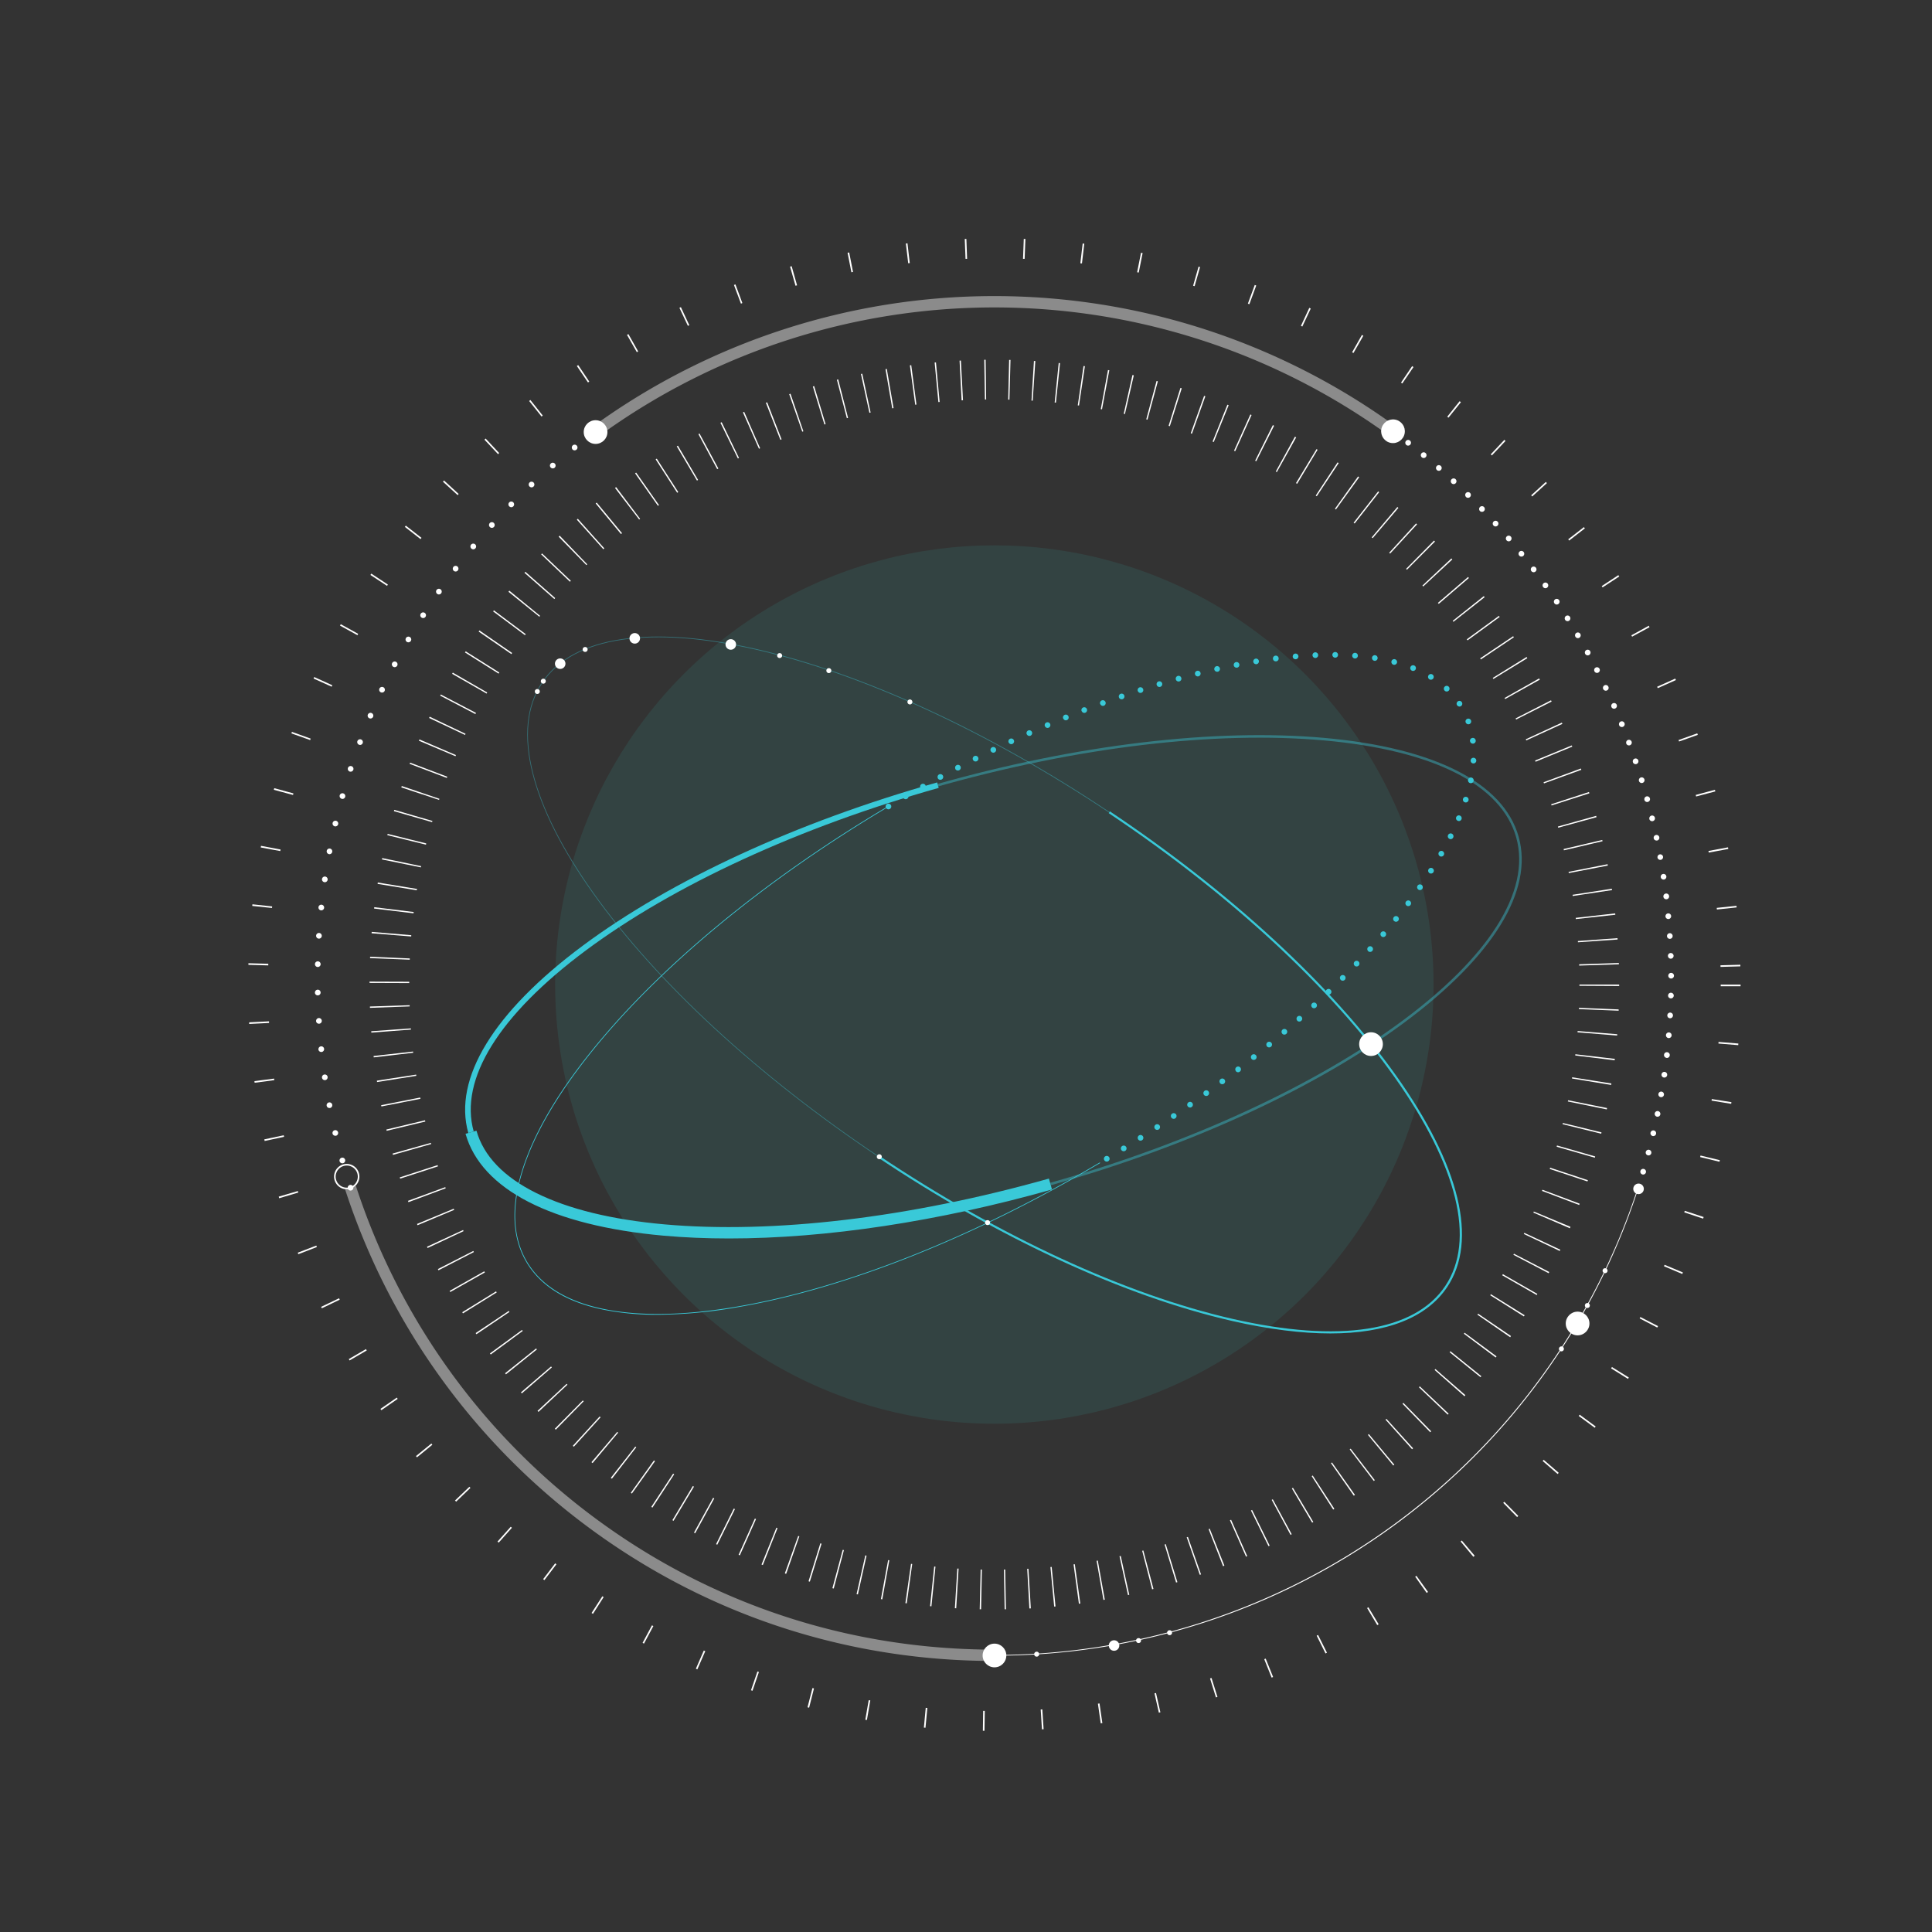 <svg xmlns="http://www.w3.org/2000/svg" viewBox="0 0 1200 1200"><rect x="0" y="0" width="1200" height="1200" fill="#333333" stroke="none"/><defs><style>.cls-1,.cls-2{fill:#fff;}.cls-2{opacity:0.43;}.cls-3{fill:#39d9c8;opacity:0.1;}.cls-4,.cls-5{fill:#39c9d8;}.cls-4{opacity:0.42;}</style></defs><title>Plan de travail 2035</title><g id="Effect"><path class="cls-1" d="M617.61,1028.36v-.44A420.22,420.22,0,0,0,1017.3,737.65l.42.13a420,420,0,0,1-400.11,290.58Z"/><path class="cls-2" d="M617.61,1031.66c-91.41,0-178.43-28.58-251.65-82.66A424.25,424.25,0,0,1,214.37,738.8l6.7-2.17a417.39,417.39,0,0,0,149.07,206.7c72,53.18,157.58,81.28,247.47,81.28Z"/><path class="cls-1" d="M1020.1,729.46a1.76,1.76,0,0,1-1.19-2.19h0a1.75,1.75,0,0,1,2.19-1.19h0a1.76,1.76,0,0,1,1.19,2.19h0a1.77,1.77,0,0,1-1.69,1.26h0A1.68,1.68,0,0,1,1020.1,729.46Zm3.39-11.87a1.76,1.76,0,0,1-1.26-2.15h0a1.77,1.77,0,0,1,2.16-1.26h0a1.77,1.77,0,0,1,1.25,2.16h0a1.76,1.76,0,0,1-1.7,1.31h0A1.74,1.74,0,0,1,1023.49,717.59Zm3-12a1.76,1.76,0,0,1-1.31-2.12h0a1.77,1.77,0,0,1,2.12-1.31h0a1.77,1.77,0,0,1,1.31,2.12h0a1.77,1.77,0,0,1-1.72,1.36h0A1.9,1.9,0,0,1,1026.52,705.63Zm2.69-12a1.77,1.77,0,0,1-1.38-2.08h0a1.76,1.76,0,0,1,2.08-1.38h0a1.77,1.77,0,0,1,1.37,2.08h0a1.76,1.76,0,0,1-1.73,1.41h0A2,2,0,0,1,1029.21,693.59Zm2.32-12.12a1.76,1.76,0,0,1-1.43-2h0a1.76,1.76,0,0,1,2-1.44h0a1.77,1.77,0,0,1,1.44,2h0a1.76,1.76,0,0,1-1.74,1.46h0A1.51,1.51,0,0,1,1031.53,681.47Zm2-12.19a1.75,1.75,0,0,1-1.49-2h0a1.77,1.77,0,0,1,2-1.5h0a1.78,1.78,0,0,1,1.5,2h0a1.76,1.76,0,0,1-1.74,1.51h0A1.14,1.14,0,0,1,1033.5,669.28Zm1.62-12.23a1.76,1.76,0,0,1-1.56-1.95h0a1.75,1.75,0,0,1,2-1.55h0a1.76,1.76,0,0,1,1.55,2h0a1.75,1.75,0,0,1-1.75,1.56h-.19Zm1.25-12.28a1.76,1.76,0,0,1-1.61-1.9h0a1.75,1.75,0,0,1,1.9-1.61h0a1.76,1.76,0,0,1,1.61,1.9h0a1.77,1.77,0,0,1-1.76,1.62h-.14Zm.89-12.31a1.75,1.75,0,0,1-1.66-1.85h0a1.76,1.76,0,0,1,1.85-1.67h0a1.75,1.75,0,0,1,1.66,1.86h0a1.77,1.77,0,0,1-1.77,1.66h-.09Zm.54-12.33a1.75,1.75,0,0,1-1.72-1.81h0a1.75,1.75,0,0,1,1.8-1.71h0a1.76,1.76,0,0,1,1.72,1.8h0a1.76,1.76,0,0,1-1.76,1.72h0Zm-1.6-14.1a1.76,1.76,0,0,1,1.76-1.76h0a1.76,1.76,0,0,1,1.77,1.75h0a1.76,1.76,0,0,1-1.76,1.77h0A1.77,1.77,0,0,1,1036.2,606Zm-.22-12.27a1.76,1.76,0,0,1,1.7-1.82h0a1.76,1.76,0,0,1,1.82,1.7h0a1.76,1.76,0,0,1-1.7,1.82h-.06A1.76,1.76,0,0,1,1036,593.76Zm-.58-12.27a1.76,1.76,0,0,1,1.65-1.87h0a1.76,1.76,0,0,1,1.86,1.65h0a1.74,1.74,0,0,1-1.65,1.86h-.11A1.75,1.75,0,0,1,1035.4,581.49Zm-.94-12.25h0a1.77,1.77,0,0,1,1.6-1.92h0a1.77,1.77,0,0,1,1.91,1.6h0a1.77,1.77,0,0,1-1.59,1.91h-.17A1.76,1.76,0,0,1,1034.46,569.24ZM1033.17,557a1.76,1.76,0,0,1,1.54-2h0a1.76,1.76,0,0,1,2,1.54h0a1.78,1.78,0,0,1-1.54,2h-.21A1.76,1.76,0,0,1,1033.17,557Zm-1.65-12.17a1.77,1.77,0,0,1,1.48-2h0a1.76,1.76,0,0,1,2,1.48h0a1.77,1.77,0,0,1-1.49,2h0l-.26,0h0A1.76,1.76,0,0,1,1031.52,544.85Zm-2-12.12a1.76,1.76,0,0,1,1.42-2.05h0a1.76,1.76,0,0,1,2,1.42h0a1.77,1.77,0,0,1-1.42,2h0a1.73,1.73,0,0,1-.32,0h0A1.76,1.76,0,0,1,1029.51,532.73Zm-2.36-12a1.76,1.76,0,0,1,1.36-2.08h0a1.75,1.75,0,0,1,2.09,1.36h0a1.74,1.74,0,0,1-1.36,2.08h0a1.47,1.47,0,0,1-.36,0h0A1.77,1.77,0,0,1,1027.15,520.7Zm-2.7-12a1.76,1.76,0,0,1,1.3-2.13h0a1.76,1.76,0,0,1,2.12,1.3h0a1.76,1.76,0,0,1-1.29,2.13h0a2,2,0,0,1-.42.05h0A1.75,1.75,0,0,1,1024.45,508.75Zm-3.06-11.87h0a1.76,1.76,0,0,1,1.23-2.17h0a1.78,1.78,0,0,1,2.17,1.24h0a1.76,1.76,0,0,1-1.24,2.16h0a1.49,1.49,0,0,1-.47.07h0A1.76,1.76,0,0,1,1021.39,496.88ZM1018,485.1a1.76,1.76,0,0,1,1.17-2.2h0a1.77,1.77,0,0,1,2.2,1.17h0a1.76,1.76,0,0,1-1.17,2.2h0a1.61,1.61,0,0,1-.52.08h0A1.76,1.76,0,0,1,1018,485.1Zm-3.76-11.67a1.76,1.76,0,0,1,1.11-2.23h0a1.75,1.75,0,0,1,2.23,1.1h0a1.78,1.78,0,0,1-1.11,2.24h0a1.77,1.77,0,0,1-.56.09h0A1.76,1.76,0,0,1,1014.22,473.43Zm-4.1-11.56a1.75,1.75,0,0,1,1-2.26h0a1.77,1.77,0,0,1,2.27,1h0a1.77,1.77,0,0,1-1,2.27h0a1.69,1.69,0,0,1-.62.11h0A1.76,1.76,0,0,1,1010.12,461.87Zm-4.44-11.43a1.77,1.77,0,0,1,1-2.3h0a1.78,1.78,0,0,1,2.3,1h0a1.77,1.77,0,0,1-1,2.3h0a1.69,1.69,0,0,1-.66.13h0A1.77,1.77,0,0,1,1005.68,450.44Zm-4.78-11.3a1.77,1.77,0,0,1,.91-2.33h0a1.76,1.76,0,0,1,2.32.91h0a1.76,1.76,0,0,1-.91,2.32h0a1.78,1.78,0,0,1-.71.15h0A1.76,1.76,0,0,1,1000.9,439.14ZM995.79,428a1.76,1.76,0,0,1,.84-2.35h0a1.76,1.76,0,0,1,2.35.84h0a1.75,1.75,0,0,1-.83,2.34h0a1.69,1.69,0,0,1-.75.18h0A1.79,1.79,0,0,1,995.79,428Zm-5.43-11a1.76,1.76,0,0,1,.76-2.37h0a1.76,1.76,0,0,1,2.37.76h0a1.76,1.76,0,0,1-.77,2.37h0a1.66,1.66,0,0,1-.8.2h0A1.76,1.76,0,0,1,990.36,417Zm-5.76-10.84h0a1.76,1.76,0,0,1,.69-2.39h0a1.77,1.77,0,0,1,2.4.69h0a1.75,1.75,0,0,1-.7,2.39h0a1.74,1.74,0,0,1-.85.22h0A1.76,1.76,0,0,1,984.6,406.14Zm-6.08-10.67a1.77,1.77,0,0,1,.63-2.41h0a1.76,1.76,0,0,1,2.41.63h0a1.77,1.77,0,0,1-.62,2.42h0a1.81,1.81,0,0,1-.9.24h0A1.76,1.76,0,0,1,978.52,395.47ZM972.14,385a1.76,1.76,0,0,1,.55-2.43h0a1.76,1.76,0,0,1,2.43.55h0a1.76,1.76,0,0,1-.55,2.43h0a1.71,1.71,0,0,1-.94.27h0A1.76,1.76,0,0,1,972.14,385Zm-6.69-10.29h0a1.76,1.76,0,0,1,.48-2.45h0a1.76,1.76,0,0,1,2.44.48h0a1.76,1.76,0,0,1-.48,2.45h0a1.76,1.76,0,0,1-1,.3h0A1.77,1.77,0,0,1,965.45,374.7Zm-7-10.1h0a1.74,1.74,0,0,1,.41-2.45h0a1.76,1.76,0,0,1,2.46.4h0a1.76,1.76,0,0,1-.42,2.46h0a1.75,1.75,0,0,1-1,.33h0A1.78,1.78,0,0,1,958.45,364.6Zm-7.28-9.88a1.76,1.76,0,0,1,.34-2.47h0a1.76,1.76,0,0,1,2.47.34h0a1.75,1.75,0,0,1-.34,2.46h0a1.7,1.7,0,0,1-1.06.36h0A1.78,1.78,0,0,1,951.17,354.72Zm-7.57-9.67a1.77,1.77,0,0,1,.26-2.48h0a1.78,1.78,0,0,1,2.49.26h0a1.77,1.77,0,0,1-.26,2.48h0a1.79,1.79,0,0,1-1.11.39h0A1.76,1.76,0,0,1,943.6,345.05Zm-7.85-9.45a1.75,1.75,0,0,1,.19-2.48h0a1.76,1.76,0,0,1,2.49.19h0a1.77,1.77,0,0,1-.2,2.49h0a1.77,1.77,0,0,1-1.14.42h0A1.75,1.75,0,0,1,935.75,335.6Zm-8.12-9.21a1.76,1.76,0,0,1,.11-2.49h0a1.77,1.77,0,0,1,2.49.12h0a1.75,1.75,0,0,1-.12,2.49h0a1.72,1.72,0,0,1-1.18.46h0A1.75,1.75,0,0,1,927.63,326.39Zm-8.4-9h0a1.77,1.77,0,0,1,0-2.49h0a1.76,1.76,0,0,1,2.49,0h0a1.76,1.76,0,0,1,0,2.5h0a1.79,1.79,0,0,1-1.22.49h0A1.77,1.77,0,0,1,919.23,317.42Zm-8.65-8.72a1.78,1.78,0,0,1,0-2.5h0a1.76,1.76,0,0,1,2.49,0h0a1.76,1.76,0,0,1,0,2.49h0a1.79,1.79,0,0,1-1.26.53h0A1.8,1.8,0,0,1,910.58,308.7Zm-8.9-8.47h0a1.77,1.77,0,0,1-.1-2.49h0a1.76,1.76,0,0,1,2.49-.1h0a1.76,1.76,0,0,1,.1,2.49h0a1.73,1.73,0,0,1-1.29.57h0A1.78,1.78,0,0,1,901.68,300.23ZM892.54,292h0a1.76,1.76,0,0,1-.18-2.49h0a1.77,1.77,0,0,1,2.49-.17h0a1.76,1.76,0,0,1,.17,2.49h0a1.74,1.74,0,0,1-1.33.6h0A1.73,1.73,0,0,1,892.54,292Zm-9.39-7.93a1.77,1.77,0,0,1-.24-2.49h0a1.76,1.76,0,0,1,2.48-.24h0a1.76,1.76,0,0,1,.24,2.48h0a1.73,1.73,0,0,1-1.36.65h0A1.77,1.77,0,0,1,883.15,284.09Zm-9.61-7.66a1.77,1.77,0,0,1-.31-2.48h0a1.75,1.75,0,0,1,2.47-.31h0a1.75,1.75,0,0,1,.31,2.47h0a1.74,1.74,0,0,1-1.39.69h0A1.74,1.74,0,0,1,873.54,276.43Zm-9.83-7.37a1.78,1.78,0,0,1-.39-2.47h0a1.77,1.77,0,0,1,2.46-.39h0a1.76,1.76,0,0,1,.38,2.46h0a1.74,1.74,0,0,1-1.42.73h0A1.81,1.81,0,0,1,863.71,269.06Z"/><path class="cls-2" d="M862.67,270.48a417.31,417.31,0,0,0-490.11,0l-4.15-5.7a424.36,424.36,0,0,1,498.41,0Z"/><path class="cls-1" d="M216.05,738.26h0a1.76,1.76,0,0,1,1.13-2.22h0a1.76,1.76,0,0,1,2.22,1.13h0a1.77,1.77,0,0,1-1.13,2.22h0a1.76,1.76,0,0,1-.55.09h0A1.76,1.76,0,0,1,216.05,738.26Zm-5.11-17a1.76,1.76,0,0,1,1.23-2.17h0a1.76,1.76,0,0,1,2.17,1.22h0a1.77,1.77,0,0,1-1.23,2.18h0a1.84,1.84,0,0,1-.47.06h0A1.77,1.77,0,0,1,210.94,721.31Zm-4.38-17.14a1.77,1.77,0,0,1,1.31-2.12h0a1.77,1.77,0,0,1,2.12,1.31h0a1.77,1.77,0,0,1-1.31,2.12h0a1.92,1.92,0,0,1-.41,0h0A1.76,1.76,0,0,1,206.56,704.17Zm-3.66-17.32a1.76,1.76,0,0,1,1.4-2.06h0a1.76,1.76,0,0,1,2.06,1.4h0a1.76,1.76,0,0,1-1.4,2.06h0a1.24,1.24,0,0,1-.33,0h0A1.76,1.76,0,0,1,202.9,686.85ZM200,669.4h0a1.76,1.76,0,0,1,1.49-2h0a1.76,1.76,0,0,1,2,1.49h0a1.77,1.77,0,0,1-1.49,2h0l-.26,0h0A1.77,1.77,0,0,1,200,669.4Zm-2.2-17.56a1.77,1.77,0,0,1,1.58-1.94h0a1.77,1.77,0,0,1,1.93,1.57h0a1.76,1.76,0,0,1-1.57,1.93h-.18A1.77,1.77,0,0,1,197.77,651.84Zm-1.46-17.64a1.77,1.77,0,0,1,1.66-1.87h0a1.77,1.77,0,0,1,1.87,1.66h0a1.76,1.76,0,0,1-1.65,1.86h-.11A1.78,1.78,0,0,1,196.31,634.2Zm-.72-17.68a1.76,1.76,0,0,1,1.73-1.8h0a1.76,1.76,0,0,1,1.79,1.73h0a1.76,1.76,0,0,1-1.72,1.8h0A1.77,1.77,0,0,1,195.59,616.52Zm1.73-15.9a1.77,1.77,0,0,1-1.73-1.8h0a1.76,1.76,0,0,1,1.8-1.72h0a1.76,1.76,0,0,1,1.73,1.8h0a1.76,1.76,0,0,1-1.77,1.72h0ZM198,583a1.75,1.75,0,0,1-1.65-1.87h0a1.76,1.76,0,0,1,1.86-1.65h0a1.76,1.76,0,0,1,1.65,1.87h0a1.77,1.77,0,0,1-1.76,1.66H198Zm1.38-17.56a1.77,1.77,0,0,1-1.57-1.94h0a1.76,1.76,0,0,1,1.93-1.57h0a1.77,1.77,0,0,1,1.58,1.93h0a1.77,1.77,0,0,1-1.76,1.58h-.18Zm2.12-17.5a1.76,1.76,0,0,1-1.49-2h0a1.77,1.77,0,0,1,2-1.49h0a1.77,1.77,0,0,1,1.49,2h0a1.77,1.77,0,0,1-1.74,1.51h0Zm2.85-17.42a1.76,1.76,0,0,1-1.41-2.06h0a1.76,1.76,0,0,1,2-1.4h0a1.76,1.76,0,0,1,1.41,2.06h0a1.76,1.76,0,0,1-1.73,1.44h0A1.24,1.24,0,0,1,204.33,530.53Zm3.58-17.27a1.77,1.77,0,0,1-1.32-2.12h0a1.76,1.76,0,0,1,2.11-1.32h0a1.77,1.77,0,0,1,1.32,2.12h0a1.77,1.77,0,0,1-1.72,1.36h0A1.81,1.81,0,0,1,207.91,513.26Zm4.31-17.11A1.77,1.77,0,0,1,211,494h0a1.76,1.76,0,0,1,2.17-1.23h0a1.76,1.76,0,0,1,1.23,2.17h0a1.77,1.77,0,0,1-1.7,1.29h0A1.84,1.84,0,0,1,212.22,496.15Zm5-16.91a1.77,1.77,0,0,1-1.13-2.22h0a1.75,1.75,0,0,1,2.22-1.13h0a1.75,1.75,0,0,1,1.13,2.21h0a1.75,1.75,0,0,1-1.67,1.22h0A1.75,1.75,0,0,1,217.24,479.24ZM223,462.56a1.77,1.77,0,0,1-1-2.27h0a1.77,1.77,0,0,1,2.27-1h0a1.75,1.75,0,0,1,1,2.26h0a1.75,1.75,0,0,1-1.65,1.15h0A1.87,1.87,0,0,1,223,462.56Zm6.43-16.42a1.77,1.77,0,0,1-.94-2.31h0a1.76,1.76,0,0,1,2.31-.94h0a1.76,1.76,0,0,1,.94,2.31h0a1.77,1.77,0,0,1-1.62,1.08h0A2.12,2.12,0,0,1,229.41,446.14ZM236.53,430a1.76,1.76,0,0,1-.84-2.34h0a1.76,1.76,0,0,1,2.35-.84h0a1.75,1.75,0,0,1,.84,2.34h0a1.75,1.75,0,0,1-1.59,1h0A1.72,1.72,0,0,1,236.53,430Zm7.8-15.81a1.77,1.77,0,0,1-.74-2.38h0a1.75,1.75,0,0,1,2.38-.74h0a1.76,1.76,0,0,1,.74,2.38h0a1.79,1.79,0,0,1-1.56.94h0A1.84,1.84,0,0,1,244.33,414.19Zm8.45-15.47a1.77,1.77,0,0,1-.64-2.41h0a1.77,1.77,0,0,1,2.41-.65h0a1.76,1.76,0,0,1,.64,2.41h0a1.76,1.76,0,0,1-1.53.88h0A1.75,1.75,0,0,1,252.78,398.72Zm9.1-15.11a1.75,1.75,0,0,1-.54-2.43h0a1.76,1.76,0,0,1,2.43-.54h0a1.76,1.76,0,0,1,.54,2.43h0a1.77,1.77,0,0,1-1.49.82h0A1.72,1.72,0,0,1,261.88,383.61Zm9.72-14.71a1.75,1.75,0,0,1-.44-2.45h0a1.76,1.76,0,0,1,2.45-.44h0a1.77,1.77,0,0,1,.44,2.46h0a1.76,1.76,0,0,1-1.45.75h0A1.68,1.68,0,0,1,271.6,368.9Zm10.32-14.28a1.77,1.77,0,0,1-.33-2.47h0a1.76,1.76,0,0,1,2.47-.34h0a1.77,1.77,0,0,1,.33,2.47h0a1.74,1.74,0,0,1-1.4.7h0A1.79,1.79,0,0,1,281.92,354.62Zm10.92-13.84a1.77,1.77,0,0,1-.24-2.49h0a1.77,1.77,0,0,1,2.49-.23h0a1.76,1.76,0,0,1,.23,2.48h0a1.76,1.76,0,0,1-1.36.64h0A1.75,1.75,0,0,1,292.84,340.78Zm11.48-13.38a1.77,1.77,0,0,1-.13-2.49h0a1.77,1.77,0,0,1,2.49-.13h0a1.78,1.78,0,0,1,.13,2.5h0a1.78,1.78,0,0,1-1.31.58h0A1.74,1.74,0,0,1,304.32,327.4Zm12-12.88a1.75,1.75,0,0,1,0-2.49h0a1.75,1.75,0,0,1,2.49,0h0a1.77,1.77,0,0,1,0,2.49h0a1.76,1.76,0,0,1-1.26.53h0A1.74,1.74,0,0,1,316.35,314.52Zm12.55-12.37a1.76,1.76,0,0,1,.08-2.49h0a1.77,1.77,0,0,1,2.49.08h0a1.76,1.76,0,0,1-.08,2.49h0a1.75,1.75,0,0,1-1.2.48h0A1.77,1.77,0,0,1,328.9,302.15ZM342,290.32a1.77,1.77,0,0,1,.19-2.49h0a1.76,1.76,0,0,1,2.48.19h0a1.77,1.77,0,0,1-.18,2.49h0a1.81,1.81,0,0,1-1.15.42h0A1.77,1.77,0,0,1,342,290.32Zm13.54-11.27a1.77,1.77,0,0,1,.29-2.48h0a1.74,1.74,0,0,1,2.47.29h0a1.75,1.75,0,0,1-.28,2.47h0a1.75,1.75,0,0,1-1.1.38h0A1.78,1.78,0,0,1,355.5,279.05Z"/><circle class="cls-3" cx="617.61" cy="611.52" r="272.8"/><path class="cls-1" d="M611.48,1075h-1l.18-12.34,1,0Zm35.69-.88-.77-12.32,1-.06.81,12.31Zm-72.33-1-1-.09,1.15-12.29,1,.09Zm108.84-2.73-1.75-12.21,1-.14,1.76,12.21Zm-145.23-2.06-1-.17,2.11-12.15,1,.16Zm181.33-4.56-2.71-12,.95-.22,2.72,12Zm-217.22-3.1-1-.25,3.08-11.94.93.24Zm252.68-6.38-3.67-11.78.93-.29,3.68,11.77Zm-287.85-4.12-.94-.32,4-11.67.93.32ZM789.83,1042l-4.59-11.45.9-.36,4.61,11.44Zm-356.7-5.12-.91-.4,4.93-11.3.9.39ZM823.31,1027l-5.49-11.05.87-.43,5.5,11ZM400,1020.87l-.87-.47,5.82-10.88.86.46Zm455.44-11.48-6.31-10.6.81-.49,6.37,10.57Zm-487.13-7-.86-.55,6.69-10.37.8.51Zm517.83-13-7.13-10.06.77-.56,7.18,10Zm-548-7.95-.78-.6,7.46-9.82.78.59Zm577-14.49-7.91-9.48.73-.61,8,9.44Zm-605.38-8.8-.74-.66,8.22-9.2.72.64Zm632.56-15.88-8.64-8.8.69-.68,8.66,8.78Zm-659-9.56-.7-.72,8.93-8.52.66.69Zm684.17-17.17-9.32-8.1.64-.73,9.33,8.07ZM259,905.17l-.63-.77,9.56-7.79.61.75Zm731.52-18.36-9.94-7.33.59-.79,9.93,7.32ZM236.88,875.9l-.57-.82,10.15-7,.55.79Zm774.28-19.45-10.46-6.53.51-.83,10.48,6.51ZM217.13,845l-.49-.85,10.66-6.2.49.84Zm812.22-20.43-10.95-5.7.44-.85,11,5.66ZM199.9,812.6l-.43-.9,11.13-5.32.42.86Zm845-21.31-11.36-4.8.37-.9,11.38,4.77ZM185.3,779l-.36-.93,11.52-4.42.35.9Zm872.55-22.09L1046.13,753l.3-.94,11.73,3.85ZM173.41,744.24l-.28-1L185,739.79l.27.92ZM1068,721.58l-12-2.91.23-.95,12,2.9Zm-903.62-12.9-.21-1,12.07-2.54.21.94Zm910.88-23.08-12.18-2,.15-.95,12.19,1.92Zm-917.1-13.09-.13-1,12.23-1.58.13.95Zm921.48-23.35-12.3-1,.08-1,12.3,1ZM154.76,636l0-1,12.32-.63.05,1Zm926.34-23.44-12.34,0v-1h12.34Zm-12.47-12,0-1,12.34-.34,0,1Zm-902-.94-12.33-.34,0-1,12.34.33Zm899.76-34.72-.1-1,12.27-1.29.1,1Zm-897.44-.94-12.27-1.28.11-1L169.05,563Zm892.39-34.41-.18-1,12.13-2.25.18,1Zm-887.26-.94-12.13-2.25.18-1,12.13,2.28Zm879.42-33.91-.26-.94,11.92-3.21.25,1ZM182,493.76l-11.92-3.21.27-1,11.9,3.25Zm860.9-33.2-.32-.9,11.61-4.16.34.94Zm-850.23-.89L181,455.52l.34-.94,11.6,4.18Zm837-32.24-.39-.87,11.25-5.07.4.91ZM206,426.51l-11.25-5.07.42-.92,11.23,5.11Zm807.73-31.06-.46-.84,10.81-5.95.48.88ZM222,394.52l-10.81-5.95.47-.87,10.81,6ZM995.4,364.83l-.53-.81,10.31-6.78.54.83Zm-755-.94-10.32-6.77.55-.84,10.3,6.81Zm734.24-28.15-.59-.77,9.74-7.57.61.78Zm-713.44-.9-9.73-7.58.6-.78,9.73,7.59Zm690.49-26.48-.65-.71,9.11-8.32.67.73Zm-667.46-.85-9.11-8.32.68-.74,9.08,8.35Zm642.41-24.64-.71-.67,8.45-9,.72.67Zm-617.29-.79-8.45-9,.74-.69,8.4,9Zm590.32-22.66-.75-.6,7.69-9.64.79.63Zm-563.3-.71-7.7-9.64.78-.62,7.67,9.66ZM871,238.18l-.8-.54,6.91-10.23.83.57Zm-505.79-.63-6.91-10.22.83-.56L366,237Zm475.45-18.29-.83-.47,6.08-10.74.88.5Zm-445.11-.53L389.45,208l.86-.48,6.06,10.75ZM808.9,202.81l-.87-.41,5.2-11.18.91.42Zm-381.64-.44L422,191.19l.91-.41L428.14,202ZM776,188.94l-.92-.34L779.35,177l.92.34Zm-315.78-.34L455.87,177l.93-.35,4.29,11.57ZM742,177.74l-.94-.26,3.38-11.87.94.27Zm-247.9-.26-3.38-11.87,1-.27,3.35,11.88Zm213.19-8.19-1-.19,2.41-12.1,1,.19Zm-178.47-.19L526.44,157l1-.19,2.39,12.1Zm143.2-5.48-1-.11,1.45-12.26,1,.12Zm-107.92-.11-1.45-12.25,1-.12,1.42,12.26Zm72.32-2.75-1,0,.47-12.33,1,0Zm-36.71,0-.48-12.33,1,0,.46,12.33Z"/><path class="cls-1" d="M624,999.56l-.43-24.67h.78l.45,24.67Zm-14.63,0-.85,0,.58-24.67.77,0Zm30-.52-1.35-24.64.76,0L640.27,999Zm-45.45-.1-.83-.06,1.52-24.62.79,0Zm60.85-1.06-2.33-24.56.78-.08,2.38,24.56Zm-76.25-.18-.83-.08L580.25,973l.78.08Zm91.61-1.59-3.33-24.45.79-.1L671,996Zm-106.93-.24-.85-.12,3.5-24.43.75.11Zm122.17-2.13-4.26-24.31.75-.13,4.35,24.29ZM548,993.39l-.84-.16L551.63,969l.75.13Zm152.61-2.67-5.27-24.11.78-.17,5.29,24.11Zm-167.76-.39-.82-.19,5.43-24.07.76.17Zm182.76-3.19-6.18-23.9.73-.19,6.28,23.87Zm-197.76-.47-.83-.22,6.41-23.83.74.19Zm212.64-3.73-7.15-23.61.74-.23,7.22,23.6ZM503,982.4l-.8-.24,7.33-23.57.75.24Zm242.22-4.25-8.14-23.29.75-.27,8.15,23.3Zm-256.92-.61-.82-.29L495.77,954l.71.25Zm271.38-4.75-9-23,.71-.28,9.1,22.94Zm-285.89-.71-.79-.32,9.22-22.88.71.28Zm300.14-5.22-10-22.58.73-.32,10,22.57Zm-314.41-.81-.76-.34,10.1-22.51.72.32Zm328.38-5.68L777,938.21l.7-.35L788.61,960Zm-342.39-.92-.74-.37,11-22.09.71.36Zm356.07-6.12L789.88,931.6l.67-.37,11.75,21.7Zm-369.8-1-.73-.4,11.89-21.62.69.38ZM815,945.73l-12.59-21.22.68-.4,12.62,21.2Zm-396.66-1.11-.7-.42L430.34,923l.69.41Zm409.75-7-13.37-20.74.63-.41,13.45,20.69Zm-422.85-1.22-.7-.46,13.55-20.62.65.42ZM840.88,929l-14.17-20.2.61-.44,14.26,20.15Zm-448.41-1.33-.65-.47,14.34-20.08.66.47Zm460.84-7.8-15-19.63.6-.46,15,19.57Zm-473.24-1.42-.68-.53,15.21-19.43.59.46Zm485.33-8.22-15.76-19,.59-.49,15.81,19Zm-497.34-1.48-.68-.57,16-18.8.56.47Zm509-8.61-16.48-18.36.56-.51,16.55,18.3Zm-520.64-1.56-.62-.57,16.65-18.21.57.52Zm531.92-9-17.22-17.67.57-.55L888.94,889ZM345.21,888l-.6-.6L362,869.84l.54.53Zm554-9.35-17.89-17,.54-.56,17.93,17Zm-564.76-1.7-.58-.63,18.06-16.8.52.55Zm575.16-9.71L891.06,850.9l.5-.57,18.6,16.22Zm-585.5-1.77-.55-.63,18.71-16.1.5.59Zm595.47-10.06-19.19-15.52.5-.61,19.2,15.49Zm-605.33-1.79-.53-.66L333,837.55l.48.6ZM929,843.16,909.25,828.4l.46-.61,19.83,14.68Zm-624.2-1.85-.5-.67,19.92-14.57.46.62ZM938,830.58l-20.35-14,.43-.62,20.4,13.87Zm-642.08-1.87-.48-.71L316,814.25l.42.63ZM946.5,817.65l-20.88-13.14.4-.65L947,816.93Zm-658.95-1.88-.44-.72,21-12.95.41.65Zm666.93-11.4-21.42-12.26.4-.7,21.42,12.26Zm-674.8-1.88-.4-.7,21.49-12.14.39.7Zm682.21-11.67L940,779.38l.35-.67,21.91,11.35ZM272.36,789l-.38-.75,22-11.25.35.68Zm696.42-12-22.31-10.55.33-.69,22.35,10.46Zm-703.2-1.85-.36-.78L287.62,764l.32.68Zm709.51-12.25-22.68-9.72.28-.67L975.44,762ZM259.36,761l-.33-.78,22.79-9.46.3.7Zm721.5-12.56-23.08-8.74.27-.72,23.11,8.66ZM253.7,746.68l-.3-.81,23.17-8.51.26.71ZM986,733.82l-23.42-7.76.25-.77,23.43,7.76Zm-737.43-1.75-.26-.78,23.48-7.61.24.76Zm742-13-23.71-6.82.22-.77,23.72,6.81Zm-746.5-1.76-.23-.81,23.77-6.64.21.73Zm750.47-13.15-24-5.91.18-.74,24,5.83Zm-754.37-1.8-.19-.79,24-5.74.19.78ZM998,689.07l-24.18-4.93.15-.75,24.2,4.84ZM236.9,687.24l-.15-.79L261,681.7l.16.79Zm763.83-13.37-24.36-4,.12-.74,24.37,3.85Zm-766.52-1.8-.13-.85,24.39-3.76.12.75Zm768.68-13.51-24.5-3,.09-.75,24.51,2.87Zm-770.76-1.8-.1-.85,24.52-2.78.09.76Zm772.3-13.57-24.59-2,.06-.81,24.6,2Zm-773.78-1.81-.07-.85,24.62-1.79.05.75Zm774.72-13.61-24.65-1,0-.8,24.66,1ZM229.78,626l0-.84,24.66-.81,0,.75Zm775.93-13.58L981,612.28v-.76h24.68ZM254.19,610.6l-24.67-.09v-.81l24.68.09Zm726.66-10.86,0-.8,24.66-.81,0,.81Zm-726.34-3.65-24.65-1,0-.84,24.66,1.06ZM980.1,585.26l-.06-.76,24.61-1.79.07.84Zm-724.7-3.6-24.6-2,.07-.85,24.59,2.06Zm723.38-10.8-.08-.76,24.52-2.78.09.85Zm-721.92-3.59-24.5-2.95.1-.85,24.49,3Zm720-10.75-.11-.75,24.38-3.76.13.84Zm-718-3.56L234.53,549l.13-.85,24.35,4Zm715.56-10.68-.15-.75,24.22-4.75.16.84Zm-713-3.54-24.18-4.93.17-.84,24.16,5Zm709.95-10.59-.19-.79,24-5.64.19.78Zm-706.79-3.51-24-5.91.2-.79,23.95,5.92ZM967.83,514.1l-.2-.72,23.77-6.64.23.83Zm-699.46-3.46-23.71-6.82.23-.81,23.7,6.9Zm695.32-10.36-.23-.73,23.47-7.62.26.81Zm-691-3.45-23.43-7.77.29-.85,23.37,7.94ZM959,486.58l-.26-.71,23.16-8.53.29.81Zm-681.49-3.4-23.08-8.74.29-.76,23.08,8.75Zm676.26-10.05-.31-.75L976.26,463l.31.75ZM282.9,469.71l-22.72-9.64.34-.79L283.19,469ZM948,459.88l-.32-.69,22.4-10.34.35.76Zm-659.17-3.39-22.3-10.55.36-.77,22.27,10.62ZM941.7,446.9l-.34-.67,22-11.25.39.76Zm-646.43-3.38-21.86-11.45.37-.71,21.86,11.44Zm639.63-9.34-.37-.66L956,421.39l.42.74Zm-632.66-3.39-21.41-12.27.43-.73,21.36,12.34Zm625.35-9.08-.4-.64,21-13,.45.73Zm-617.9-3.31-20.88-13.15.44-.69,20.87,13.16Zm610.12-8.82-.45-.67,20.49-13.75.45.67Zm-602.16-3.29-20.35-14,.48-.71,20.3,14Zm593.88-8.56-.47-.64L931,382.53l.48.66Zm-585.46-3.22-19.78-14.76.49-.66,19.76,14.79Zm576.7-8.31-.46-.59,19.31-15.36.53.67ZM335,383.07l-19.19-15.51.55-.68,19.1,15.62Zm558.64-8-.53-.61,18.72-16.07.53.61Zm-549.33-3-18.53-16.29.54-.62,18.51,16.31ZM884,364.26l-.52-.55,18-16.86.58.63ZM354,361.33l-17.87-17,.56-.58,17.87,17Zm519.89-7.47-.54-.53,17.34-17.56.6.6ZM364.21,351,347,333.35l.64-.62,17.11,17.78Zm499.23-7.16-.57-.53,16.67-18.19.62.56Zm-488.68-2.71-16.48-18.36.61-.55,16.46,18.39Zm477.85-6.86-.6-.51,15.93-18.85.63.54ZM385.7,331.7,370,312.7l.64-.53,15.71,19Zm455.69-6.55-.63-.5L856,305.2l.63.5ZM397,322.68l-15-19.59.69-.53,14.9,19.68Zm432.78-6.24-.62-.45,14.37-20.05.69.49Zm-421.15-2.3L394.47,294l.66-.47,14.18,20.2Zm409.25-5.92-.66-.43,13.58-20.61.68.46Zm-397.27-2.16-13.37-20.74.69-.44,13.35,20.75Zm385.07-5.57-.72-.43,12.76-21.12.67.4Zm-372.78-2-12.55-21.25.71-.42,12.52,21.27Zm360.17-5.26-.65-.37,11.88-21.62.77.42Zm-347.61-1.84-11.67-21.73.7-.38L446.19,291Zm334.82-4.9-.69-.35,11-22.09.76.38Zm-321.95-1.7L447.49,262.6l.76-.37L459,284.43Zm308.87-4.54-.72-.32,10.14-22.5.75.34Zm-295.79-1.53-9.95-22.58.76-.33,9.9,22.6Zm282.47-4.18-.73-.29,9.21-22.89.78.31Zm-269.17-1.35-9-23,.79-.31,8.94,23Zm255.63-3.81-.76-.27,8.31-23.24.77.28ZM498.3,268.13l-8.11-23.3.8-.28,8,23.33Zm228.3-3.41-.76-.24,7.36-23.55.8.25Zm-214.54-1.06-7.18-23.61.81-.24,7.1,23.63Zm200.66-3-.76-.21,6.4-23.83.8.22ZM526,259.75l-6.19-23.89.81-.21,6.13,23.91Zm172.71-2.58-.74-.17,5.42-24.07.84.19ZM540,256.4l-5.25-24.12.81-.17,5.2,24.12Zm144.47-2.16-.76-.14,4.48-24.27.82.16Zm-130.29-.63L550,229.3l.81-.14L555,253.47Zm116-1.73-.76-.11L673,227.34l.85.12Zm-101.72-.49-3.31-24.46.84-.11,3.23,24.46Zm87.39-1.3-.78-.08,2.51-24.55.82.09Zm-73-.35-2.33-24.57.82-.08,2.29,24.57Zm58.59-.87-.76-.05,1.52-24.63.85.06Zm-44.17-.21L596,224l.83-.05,1.3,24.64Zm29.7-.44-.76,0,.58-24.67.85,0Zm-15.22-.08-.41-24.67h.85l.32,24.67Z"/><path class="cls-4" d="M545.91,718.78c-75-50.11-138.12-108.35-177.66-164C349,527.7,336.4,502.7,330.76,480.49c-5.85-23-3.9-42.08,5.79-56.58s26.52-23.6,50-27c22.68-3.31,50.6-1.24,83,6.16,66.56,15.21,144.53,51.17,219.56,101.28l-.25.36c-75-50.07-152.9-86-219.41-101.21-32.32-7.38-60.19-9.46-82.82-6.16-23.39,3.41-40.12,12.44-49.73,26.83s-11.55,33.32-5.73,56.23c5.62,22.16,18.21,47.11,37.41,74.14,39.52,55.61,102.58,113.82,177.56,163.89Z"/><path class="cls-5" d="M826.32,828.22c-17.86,0-38.28-2.56-61-7.74-66.61-15.22-144.64-51.21-219.7-101.34l.73-1.1c74.94,50.05,152.81,86,219.27,101.15,66.24,15.14,113.16,7.86,132.09-20.49s7.68-74.46-31.68-129.86C826.59,613.27,763.57,555.1,688.64,505.06l.73-1.1c75.07,50.13,138.21,108.42,177.78,164.12,39.71,55.87,51,102.52,31.71,131.36C886.13,818.49,861.11,828.22,826.32,828.22Z"/><path class="cls-4" d="M652.69,736.19l-.43-1.52C831,684.22,960.87,588,941.72,520.07c-9.25-32.75-51.58-54.12-119.21-60.17-67.89-6.07-153,4.07-239.73,28.53l-.43-1.52c86.89-24.52,172.23-34.67,240.3-28.58,68.33,6.11,111.16,27.88,120.59,61.31S927.55,594,872.49,634.94C817.64,675.72,739.58,711.67,652.69,736.19Z"/><path class="cls-5" d="M290.87,703.73c-9.55-33.85,15.7-75.16,71.1-116.35,54.94-40.84,133.11-76.85,220.12-101.4l.95,3.39c-86.6,24.44-164.36,60.25-219,100.84-54.14,40.25-78.93,80.22-69.81,112.56Z"/><path class="cls-5" d="M452.82,769.23c-14.11,0-27.7-.57-40.67-1.73-69.54-6.22-113.22-28.7-123-63.29l6.79-1.92c4.43,15.72,17,28.78,37.31,38.81,20.13,9.94,46.88,16.46,79.5,19.38,67.56,6,152.35-4.06,238.75-28.44l1.91,6.78C582.77,758.76,513.1,769.23,452.82,769.23Z"/><path class="cls-5" d="M685.92,720.63a1.75,1.75,0,0,1,.6-2.42h0a1.76,1.76,0,0,1,2.42.61h0a1.76,1.76,0,0,1-.61,2.42h0a1.79,1.79,0,0,1-.91.25h0A1.76,1.76,0,0,1,685.92,720.63Zm10.54-6.4a1.77,1.77,0,0,1,.57-2.43h0a1.77,1.77,0,0,1,2.43.57h0a1.77,1.77,0,0,1-.57,2.43h0a1.84,1.84,0,0,1-.93.26h0A1.78,1.78,0,0,1,696.46,714.23Zm10.46-6.56a1.77,1.77,0,0,1,.53-2.43h0a1.78,1.78,0,0,1,2.44.53h0a1.77,1.77,0,0,1-.54,2.44h0a1.72,1.72,0,0,1-.94.28h0A1.77,1.77,0,0,1,706.92,707.67ZM717.28,701a1.77,1.77,0,0,1,.51-2.45h0a1.76,1.76,0,0,1,2.44.51h0a1.76,1.76,0,0,1-.51,2.44h0a1.77,1.77,0,0,1-1,.29h0A1.77,1.77,0,0,1,717.28,701Zm10.27-6.85a1.77,1.77,0,0,1,.47-2.45h0a1.78,1.78,0,0,1,2.45.47h0a1.76,1.76,0,0,1-.47,2.45h0a1.73,1.73,0,0,1-1,.31h0A1.78,1.78,0,0,1,727.55,694.13Zm10.17-7a1.75,1.75,0,0,1,.43-2.45h0a1.75,1.75,0,0,1,2.45.43h0a1.75,1.75,0,0,1-.43,2.45h0a1.73,1.73,0,0,1-1,.32h0A1.77,1.77,0,0,1,737.72,687.14ZM747.79,680a1.76,1.76,0,0,1,.39-2.46h0a1.77,1.77,0,0,1,2.46.39h0a1.77,1.77,0,0,1-.39,2.47h0a1.8,1.8,0,0,1-1,.33h0A1.74,1.74,0,0,1,747.79,680Zm10-7.29a1.76,1.76,0,0,1,.35-2.47h0a1.77,1.77,0,0,1,2.47.36h0a1.77,1.77,0,0,1-.36,2.47h0a1.72,1.72,0,0,1-1.05.35h0A1.72,1.72,0,0,1,757.75,672.71Zm9.84-7.44a1.76,1.76,0,0,1,.32-2.47h0a1.75,1.75,0,0,1,2.47.32h0a1.77,1.77,0,0,1-.32,2.47h0A1.79,1.79,0,0,1,769,666h0A1.76,1.76,0,0,1,767.59,665.27Zm9.72-7.6a1.77,1.77,0,0,1,.28-2.48h0a1.77,1.77,0,0,1,2.48.28h0a1.76,1.76,0,0,1-.28,2.48h0a1.73,1.73,0,0,1-1.1.38h0A1.76,1.76,0,0,1,777.31,657.67Zm9.6-7.75a1.77,1.77,0,0,1,.24-2.49h0a1.77,1.77,0,0,1,2.48.24h0a1.76,1.76,0,0,1-.24,2.48h0a1.74,1.74,0,0,1-1.12.41h0A1.78,1.78,0,0,1,786.91,649.92Zm9.47-7.92a1.77,1.77,0,0,1,.19-2.49h0a1.77,1.77,0,0,1,2.49.2h0a1.76,1.76,0,0,1-.2,2.48h0a1.74,1.74,0,0,1-1.15.42h0A1.74,1.74,0,0,1,796.38,642Zm9.32-8.08a1.79,1.79,0,0,1,.15-2.5h0a1.78,1.78,0,0,1,2.49.15h0a1.76,1.76,0,0,1-.15,2.49h0a1.74,1.74,0,0,1-1.17.45h0A1.78,1.78,0,0,1,805.7,633.92Zm9.18-8.26a1.76,1.76,0,0,1,.1-2.49h0a1.76,1.76,0,0,1,2.49.1h0a1.76,1.76,0,0,1-.1,2.49h0a1.78,1.78,0,0,1-1.2.47h0A1.75,1.75,0,0,1,814.88,625.66Zm9-8.43a1.78,1.78,0,0,1,.05-2.5h0a1.76,1.76,0,0,1,2.49.06h0a1.76,1.76,0,0,1,0,2.49h0a1.79,1.79,0,0,1-1.22.49h0A1.75,1.75,0,0,1,823.89,617.23Zm8.84-8.62a1.76,1.76,0,0,1,0-2.49h0a1.77,1.77,0,0,1,2.49,0h0a1.78,1.78,0,0,1,0,2.5h0a1.79,1.79,0,0,1-1.25.51h0A1.75,1.75,0,0,1,832.73,608.61Zm8.64-8.81a1.76,1.76,0,0,1-.06-2.49h0a1.76,1.76,0,0,1,2.49-.06h0a1.76,1.76,0,0,1,.06,2.49h0a1.74,1.74,0,0,1-1.28.55h0A1.74,1.74,0,0,1,841.37,599.8Zm8.43-9a1.78,1.78,0,0,1-.12-2.5h0a1.77,1.77,0,0,1,2.49-.12h0a1.76,1.76,0,0,1,.12,2.49h0a1.75,1.75,0,0,1-1.31.58h0A1.8,1.8,0,0,1,849.8,590.8Zm8.21-9.23a1.75,1.75,0,0,1-.19-2.48h0a1.75,1.75,0,0,1,2.48-.19h0a1.77,1.77,0,0,1,.19,2.49h0a1.75,1.75,0,0,1-1.34.62h0A1.73,1.73,0,0,1,858,581.57Zm7.94-9.44a1.76,1.76,0,0,1-.26-2.48h0a1.75,1.75,0,0,1,2.48-.26h0a1.77,1.77,0,0,1,.26,2.48h0a1.76,1.76,0,0,1-1.37.65h0A1.79,1.79,0,0,1,866,572.13Zm7.65-9.68a1.77,1.77,0,0,1-.34-2.47h0a1.76,1.76,0,0,1,2.46-.35h0a1.76,1.76,0,0,1,.35,2.47h0a1.76,1.76,0,0,1-1.41.7h0A1.75,1.75,0,0,1,873.6,562.45Zm7.32-9.94a1.78,1.78,0,0,1-.44-2.46h0a1.77,1.77,0,0,1,2.46-.43h0a1.76,1.76,0,0,1,.43,2.46h0a1.78,1.78,0,0,1-1.44.75h0A1.78,1.78,0,0,1,880.92,552.51Zm6.92-10.21a1.76,1.76,0,0,1-.53-2.44h0a1.75,1.75,0,0,1,2.43-.53h0a1.76,1.76,0,0,1,.54,2.43h0a1.75,1.75,0,0,1-1.49.81h0A1.85,1.85,0,0,1,887.84,542.3Zm6.47-10.51a1.76,1.76,0,0,1-.65-2.4h0a1.77,1.77,0,0,1,2.41-.66h0a1.77,1.77,0,0,1,.65,2.41h0a1.76,1.76,0,0,1-1.53.88h0A1.75,1.75,0,0,1,894.31,531.79ZM900.23,521a1.78,1.78,0,0,1-.79-2.37h0a1.77,1.77,0,0,1,2.37-.79h0a1.78,1.78,0,0,1,.79,2.37h0a1.77,1.77,0,0,1-1.58,1h0A1.86,1.86,0,0,1,900.23,521Zm5.25-11.17a1.76,1.76,0,0,1-1-2.3h0a1.76,1.76,0,0,1,2.31-.95h0a1.76,1.76,0,0,1,.95,2.3h0a1.75,1.75,0,0,1-1.63,1.09h0A1.79,1.79,0,0,1,905.48,509.8Zm-355.16-8a1.77,1.77,0,0,1,.61-2.42h0a1.75,1.75,0,0,1,2.41.62h0a1.75,1.75,0,0,1-.62,2.41h0a1.72,1.72,0,0,1-.89.25h0A1.78,1.78,0,0,1,550.32,501.76Zm359.55-3.48a1.76,1.76,0,0,1-1.15-2.21h0a1.77,1.77,0,0,1,2.22-1.15h0a1.76,1.76,0,0,1,1.15,2.21h0a1.78,1.78,0,0,1-1.69,1.23h0A1.63,1.63,0,0,1,909.87,498.28ZM561,495.51a1.76,1.76,0,0,1,.65-2.41h0a1.78,1.78,0,0,1,2.41.65h0a1.77,1.77,0,0,1-.65,2.41h0a1.77,1.77,0,0,1-.88.24h0A1.77,1.77,0,0,1,561,495.51Zm10.73-6.1a1.75,1.75,0,0,1,.68-2.39h0a1.76,1.76,0,0,1,2.4.68h0a1.78,1.78,0,0,1-.68,2.4h0a1.8,1.8,0,0,1-.86.22h0A1.76,1.76,0,0,1,571.69,489.41Zm341.48-3a1.76,1.76,0,0,1-1.37-2.08h0a1.76,1.76,0,0,1,2.08-1.38h0a1.76,1.76,0,0,1,1.37,2.08h0a1.76,1.76,0,0,1-1.73,1.41h0Zm-330.67-3a1.76,1.76,0,0,1,.71-2.38h0a1.76,1.76,0,0,1,2.39.71h0a1.77,1.77,0,0,1-.71,2.39h0a1.8,1.8,0,0,1-.84.21h0A1.77,1.77,0,0,1,582.5,483.46Zm10.89-5.79a1.77,1.77,0,0,1,.75-2.38h0a1.77,1.77,0,0,1,2.38.75h0a1.77,1.77,0,0,1-.75,2.38h0a1.83,1.83,0,0,1-.81.2h0A1.78,1.78,0,0,1,593.39,477.67Zm321.66-3.43a1.78,1.78,0,0,1-1.66-1.87h0a1.77,1.77,0,0,1,1.87-1.65h0a1.76,1.76,0,0,1,1.65,1.86h0a1.77,1.77,0,0,1-1.77,1.66h-.1ZM604.37,472a1.76,1.76,0,0,1,.78-2.37h0a1.77,1.77,0,0,1,2.37.78h0a1.78,1.78,0,0,1-.78,2.37h0a1.76,1.76,0,0,1-.79.19h0A1.77,1.77,0,0,1,604.37,472Zm11-5.48a1.78,1.78,0,0,1,.82-2.36h0a1.78,1.78,0,0,1,2.36.82h0a1.77,1.77,0,0,1-.82,2.36h0a1.76,1.76,0,0,1-.77.17h0A1.77,1.77,0,0,1,615.42,466.55Zm11.14-5.32a1.76,1.76,0,0,1,.86-2.34h0a1.76,1.76,0,0,1,2.34.85h0a1.77,1.77,0,0,1-.86,2.35h0a1.76,1.76,0,0,1-.74.16h0A1.77,1.77,0,0,1,626.56,461.23Zm286.52-.86a1.78,1.78,0,0,1,1.55-2h0a1.76,1.76,0,0,1,2,1.54h0a1.75,1.75,0,0,1-1.54,2h0l-.21,0h0A1.77,1.77,0,0,1,913.08,460.37Zm-275.3-4.28a1.76,1.76,0,0,1,.89-2.33h0a1.76,1.76,0,0,1,2.33.89h0a1.78,1.78,0,0,1-.89,2.33h0a1.86,1.86,0,0,1-.72.15h0A1.76,1.76,0,0,1,637.78,456.09Zm11.29-5a1.76,1.76,0,0,1,.93-2.31h0a1.75,1.75,0,0,1,2.31.92h0a1.77,1.77,0,0,1-.92,2.32h0a1.9,1.9,0,0,1-.7.14h0A1.77,1.77,0,0,1,649.07,451.12Zm261.34-2.36a1.75,1.75,0,0,1,1.07-2.25h0a1.76,1.76,0,0,1,2.25,1.07h0a1.77,1.77,0,0,1-1.07,2.25h0a1.78,1.78,0,0,1-.59.1h0A1.75,1.75,0,0,1,910.41,448.76Zm-250-2.42a1.76,1.76,0,0,1,1-2.3h0a1.75,1.75,0,0,1,2.29,1h0a1.77,1.77,0,0,1-1,2.3h0a1.77,1.77,0,0,1-.67.13h0A1.75,1.75,0,0,1,660.45,446.34Zm11.45-4.6a1.76,1.76,0,0,1,1-2.28h0a1.76,1.76,0,0,1,2.27,1h0a1.76,1.76,0,0,1-1,2.29h0a1.76,1.76,0,0,1-.64.11h0A1.76,1.76,0,0,1,671.9,441.74Zm233.21-3.62a1.77,1.77,0,0,1,.5-2.44h0a1.76,1.76,0,0,1,2.44.5h0a1.76,1.76,0,0,1-.49,2.44h0a1.74,1.74,0,0,1-1,.29h0A1.75,1.75,0,0,1,905.11,438.12Zm-221.68-.77a1.77,1.77,0,0,1,1.05-2.27h0a1.77,1.77,0,0,1,2.26,1.05h0a1.75,1.75,0,0,1-1,2.26h0a1.59,1.59,0,0,1-.6.11h0A1.77,1.77,0,0,1,683.43,437.35ZM695,433.16a1.76,1.76,0,0,1,1.09-2.24h0a1.76,1.76,0,0,1,2.24,1.09h0a1.76,1.76,0,0,1-1.09,2.24h0a1.73,1.73,0,0,1-.58.1h0A1.76,1.76,0,0,1,695,433.16Zm11.69-4a1.76,1.76,0,0,1,1.13-2.22h0a1.77,1.77,0,0,1,2.22,1.13h0a1.76,1.76,0,0,1-1.13,2.22h0a1.76,1.76,0,0,1-.55.09h0A1.76,1.76,0,0,1,706.73,429.2Zm190.68-.12h0a1.76,1.76,0,0,1-.09-2.49h0a1.76,1.76,0,0,1,2.49-.09h0a1.77,1.77,0,0,1,.09,2.49h0a1.77,1.77,0,0,1-1.29.56h0A1.74,1.74,0,0,1,897.41,429.08Zm-178.92-3.61a1.76,1.76,0,0,1,1.18-2.19h0a1.76,1.76,0,0,1,2.2,1.17h0a1.77,1.77,0,0,1-1.18,2.2h0a1.81,1.81,0,0,1-.51.08h0A1.76,1.76,0,0,1,718.49,425.47ZM730.33,422a1.76,1.76,0,0,1,1.23-2.17h0a1.76,1.76,0,0,1,2.17,1.23h0a1.76,1.76,0,0,1-1.23,2.17h0a1.84,1.84,0,0,1-.47.06h0A1.77,1.77,0,0,1,730.33,422Zm157.51-.07a1.76,1.76,0,0,1-.6-2.42h0a1.77,1.77,0,0,1,2.42-.6h0a1.77,1.77,0,0,1,.6,2.42h0a1.76,1.76,0,0,1-1.51.85h0A1.76,1.76,0,0,1,887.84,421.93ZM742.25,418.8a1.76,1.76,0,0,1,1.28-2.14h0a1.76,1.76,0,0,1,2.14,1.28h0a1.77,1.77,0,0,1-1.28,2.14h0a2.1,2.1,0,0,1-.43.05h0A1.76,1.76,0,0,1,742.25,418.8Zm12-2.91a1.78,1.78,0,0,1,1.34-2.11h0a1.76,1.76,0,0,1,2.1,1.34h0a1.75,1.75,0,0,1-1.33,2.1h0a1.74,1.74,0,0,1-.39,0h0A1.77,1.77,0,0,1,754.24,415.89Zm122.8.72a1.76,1.76,0,0,1-1-2.29h0a1.76,1.76,0,0,1,2.29-1h0a1.77,1.77,0,0,1,1,2.29h0a1.76,1.76,0,0,1-1.64,1.11h0A1.71,1.71,0,0,1,877,416.61Zm-110.73-3.3a1.76,1.76,0,0,1,1.39-2.07h0a1.76,1.76,0,0,1,2.07,1.39h0a1.76,1.76,0,0,1-1.39,2.07h0l-.34,0h0A1.76,1.76,0,0,1,766.31,413.31Zm99.22-.44a1.77,1.77,0,0,1-1.27-2.15h0a1.77,1.77,0,0,1,2.15-1.26h0a1.78,1.78,0,0,1,1.27,2.15h0a1.78,1.78,0,0,1-1.71,1.32h0A1.67,1.67,0,0,1,865.53,412.87Zm-87.09-1.79a1.77,1.77,0,0,1,1.46-2h0a1.78,1.78,0,0,1,2,1.46h0a1.76,1.76,0,0,1-1.46,2h0a1.43,1.43,0,0,1-.29,0h0A1.78,1.78,0,0,1,778.44,411.08Zm12.21-1.84a1.76,1.76,0,0,1,1.52-2h0a1.76,1.76,0,0,1,2,1.53h0a1.75,1.75,0,0,1-1.52,2h-.23A1.76,1.76,0,0,1,790.65,409.24Zm63,1.19h0a1.76,1.76,0,0,1-1.47-2h0a1.75,1.75,0,0,1,2-1.46h0a1.77,1.77,0,0,1,1.47,2h0a1.77,1.77,0,0,1-1.74,1.49h0Zm-50.71-2.57a1.76,1.76,0,0,1,1.6-1.91h0a1.78,1.78,0,0,1,1.91,1.61h0a1.75,1.75,0,0,1-1.6,1.9h-.16A1.76,1.76,0,0,1,802.91,407.86ZM841.5,409a1.75,1.75,0,0,1-1.62-1.89h0a1.75,1.75,0,0,1,1.89-1.62h0a1.75,1.75,0,0,1,1.62,1.89h0a1.76,1.76,0,0,1-1.75,1.63h-.14Zm-26.28-2a1.77,1.77,0,0,1,1.69-1.84h0a1.76,1.76,0,0,1,1.83,1.69h0a1.77,1.77,0,0,1-1.69,1.84H817A1.76,1.76,0,0,1,815.22,407Zm12.33-.28a1.77,1.77,0,0,1,1.79-1.74h0a1.75,1.75,0,0,1,1.73,1.79h0a1.75,1.75,0,0,1-1.78,1.73h0A1.78,1.78,0,0,1,827.55,406.71Z"/><path class="cls-5" d="M408.53,816.62a168.19,168.19,0,0,1-33-3C352.2,809,335.87,799,327,784s-9.84-34.11-2.78-56.8C331,705.29,344.93,681,365.58,655,408,601.52,474.14,546.71,551.72,500.67l.22.38c-77.53,46-143.6,100.78-186,154.21-20.61,26-34.51,50.21-41.31,72-7,22.57-6.1,41.56,2.73,56.45s25.07,24.79,48.25,29.44c22.42,4.49,50.35,3.91,83-1.75,67.23-11.63,146.95-43.38,224.49-89.4l.22.38c-77.58,46-157.36,77.81-224.63,89.46A297,297,0,0,1,408.53,816.62Z"/><circle class="cls-1" cx="369.92" cy="268.36" r="7.36"/><circle class="cls-1" cx="865.17" cy="267.85" r="7.36" transform="translate(462.2 1078.94) rotate(-80.78)"/><path class="cls-1" d="M215.36,738.67a7.87,7.87,0,1,1,7.87-7.86A7.87,7.87,0,0,1,215.36,738.67Zm0-14.73a6.87,6.87,0,1,0,6.87,6.87A6.87,6.87,0,0,0,215.36,723.94Z"/><circle class="cls-1" cx="617.69" cy="1028.25" r="7.36"/><path class="cls-1" d="M645.43,1027.44a1.54,1.54,0,1,1-1.54-1.54A1.54,1.54,0,0,1,645.43,1027.44Z"/><circle class="cls-1" cx="691.96" cy="1022.06" r="3.27"/><path class="cls-1" d="M728,1014.1a1.54,1.54,0,1,1-1.54-1.54A1.54,1.54,0,0,1,728,1014.1Z"/><circle class="cls-1" cx="707.18" cy="1018.99" r="1.54"/><path class="cls-1" d="M1021,738.42a3.27,3.27,0,1,1-3.26-3.27A3.26,3.26,0,0,1,1021,738.42Z"/><circle class="cls-1" cx="979.87" cy="822.05" r="7.36"/><path class="cls-1" d="M971.36,837.8a1.54,1.54,0,1,1-1.53-1.53A1.53,1.53,0,0,1,971.36,837.8Z"/><circle class="cls-1" cx="985.94" cy="810.87" r="1.54"/><circle class="cls-1" cx="996.94" cy="789.25" r="1.54"/><circle class="cls-1" cx="546.15" cy="718.47" r="1.54"/><circle class="cls-1" cx="613.39" cy="759.38" r="1.54"/><circle class="cls-1" cx="851.56" cy="648.52" r="7.36"/><path class="cls-1" d="M397.53,396.49a3.27,3.27,0,1,1-3.27-3.27A3.27,3.27,0,0,1,397.53,396.49Z"/><circle class="cls-1" cx="363.44" cy="403.39" r="1.54"/><circle class="cls-1" cx="347.95" cy="412.22" r="3.27"/><path class="cls-1" d="M339,423.1a1.54,1.54,0,1,1-1.53-1.54A1.53,1.53,0,0,1,339,423.1Z"/><circle class="cls-1" cx="333.74" cy="429.5" r="1.54"/><path class="cls-1" d="M516.35,416.54a1.54,1.54,0,1,1-1.54-1.54A1.54,1.54,0,0,1,516.35,416.54Z"/><path class="cls-1" d="M566.7,436a1.54,1.54,0,1,1-1.54-1.54A1.53,1.53,0,0,1,566.7,436Z"/><path class="cls-1" d="M457.18,400.28a3.27,3.27,0,1,1-3.27-3.27A3.28,3.28,0,0,1,457.18,400.28Z"/><circle class="cls-1" cx="484.25" cy="407.19" r="1.54"/></g></svg>